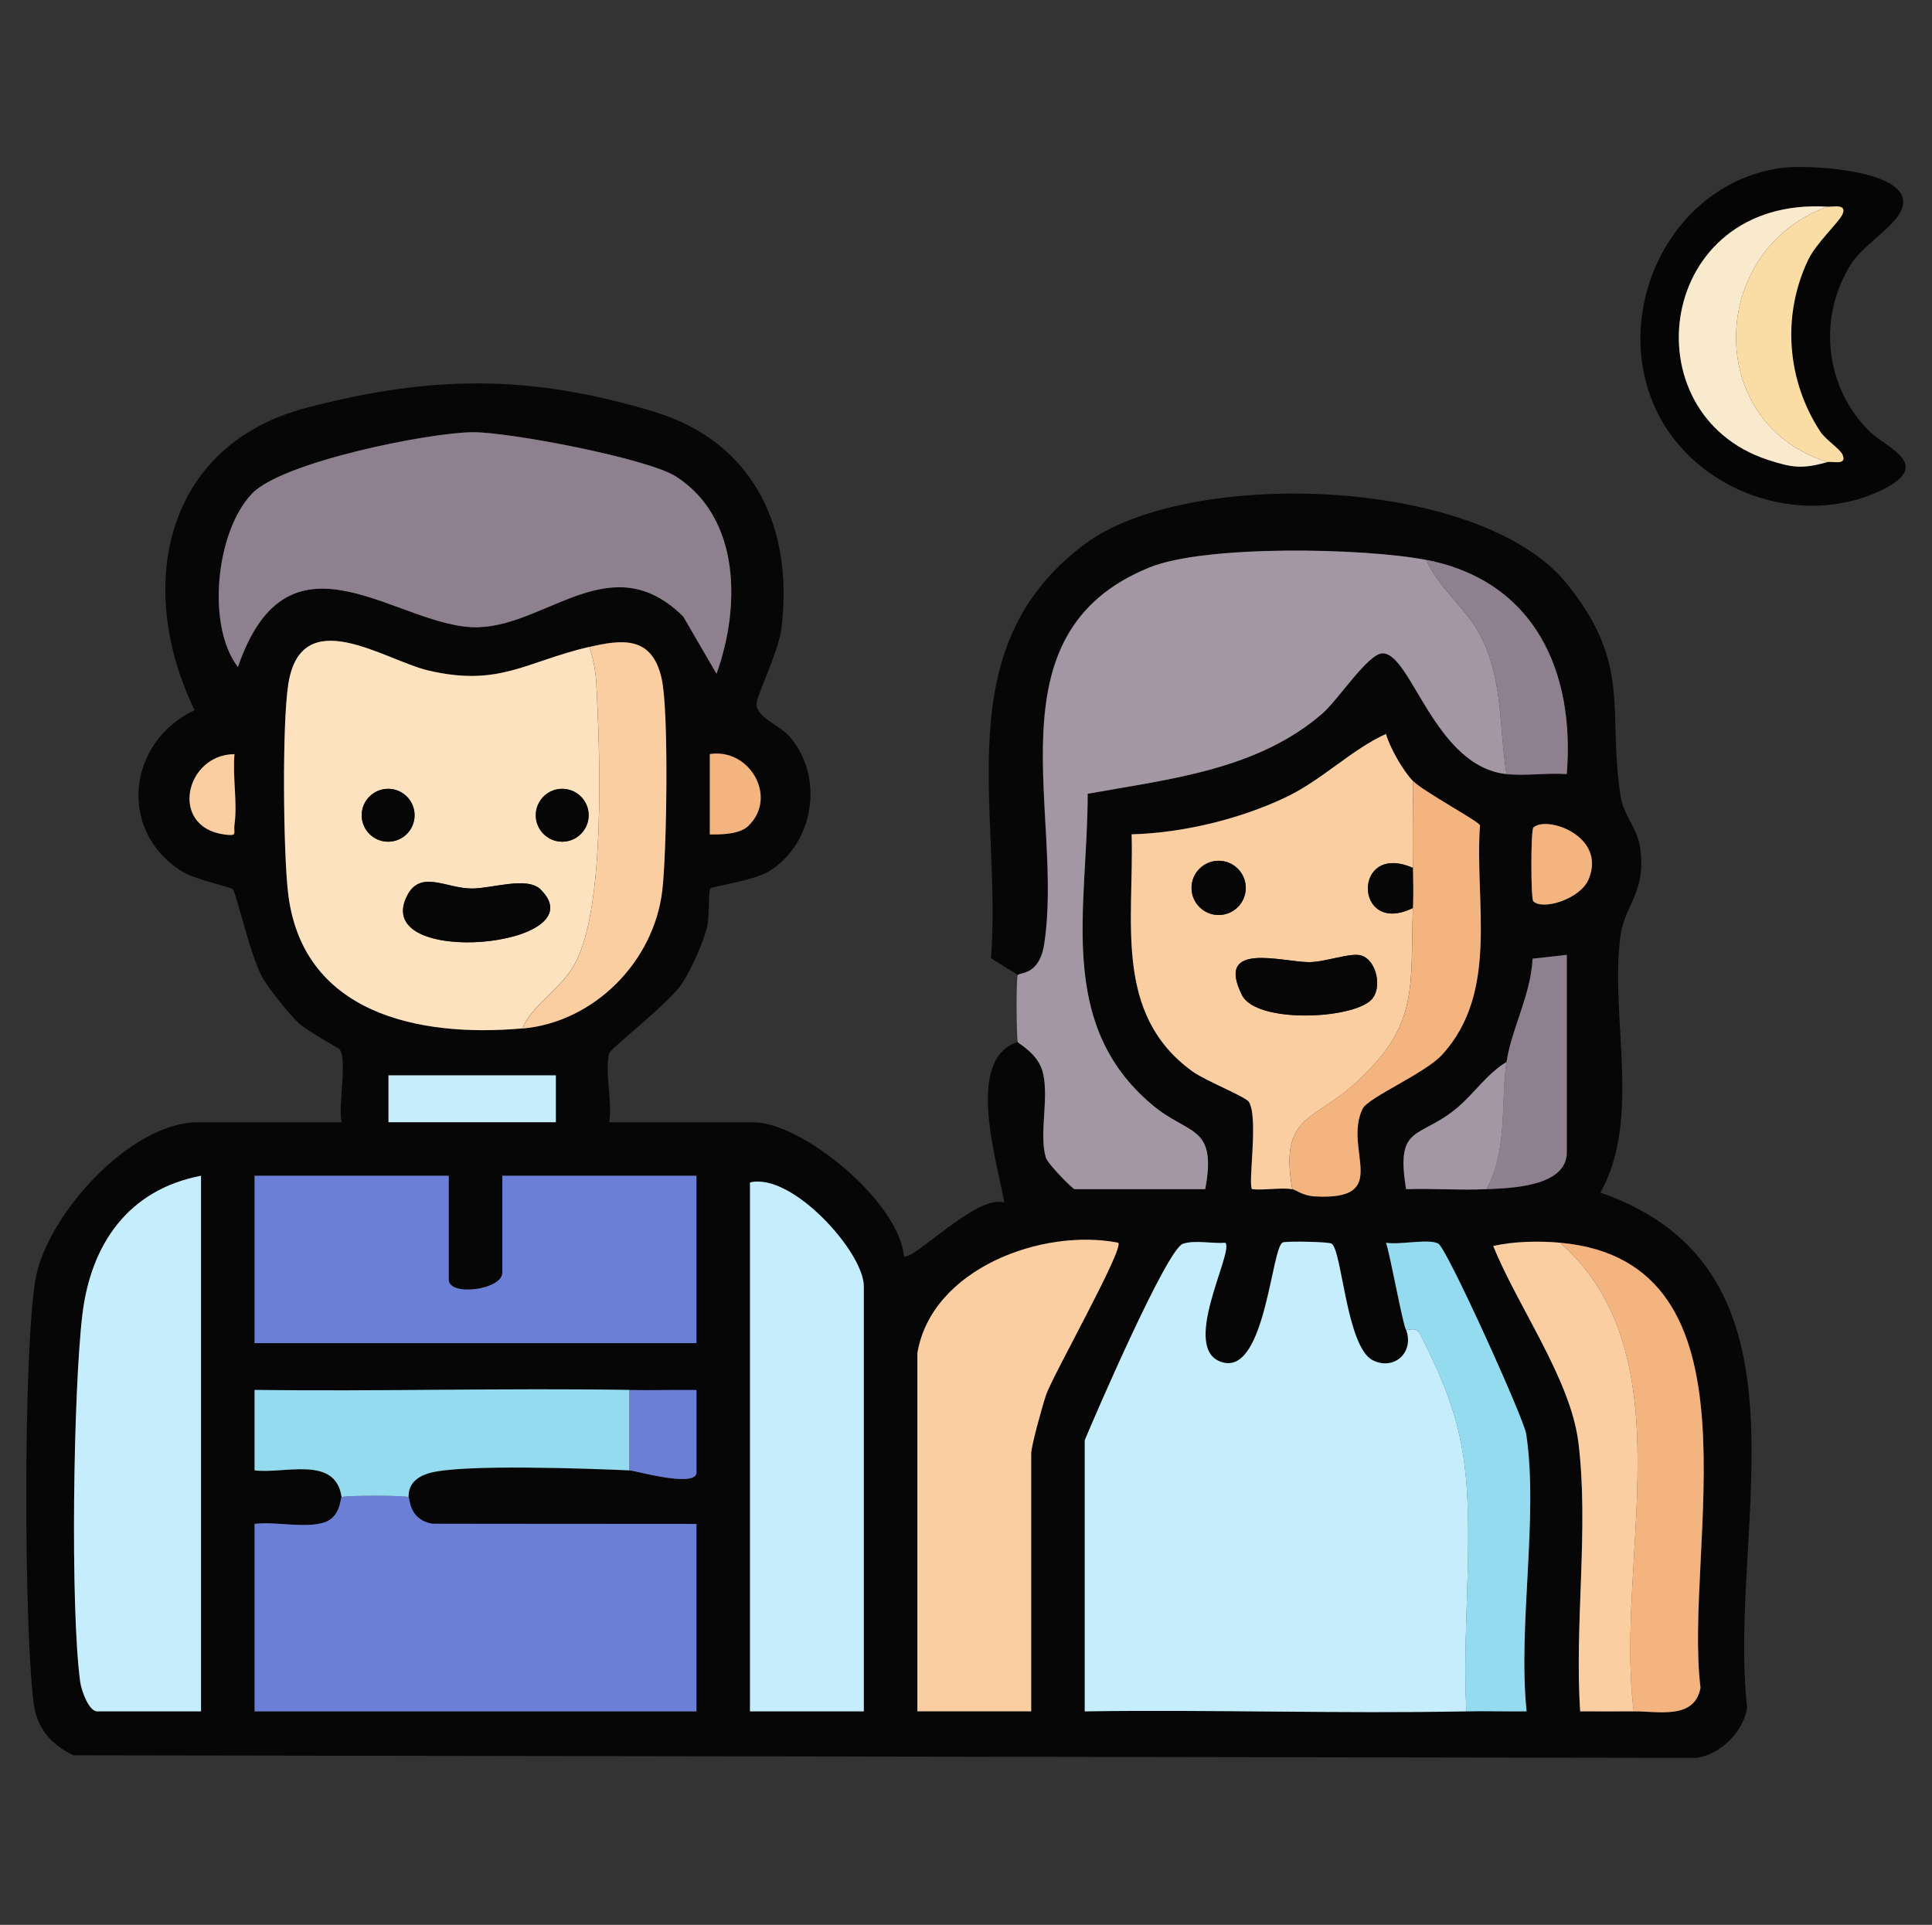 <?xml version="1.0" encoding="UTF-8"?><svg id="a" xmlns="http://www.w3.org/2000/svg" viewBox="0 0 230.86 230.01"><rect x="0" y="0" width="230.86" height="230.01" fill="#333333" stroke="none"/><g id="b"><path d="M121.62,116.5l-3.2-2c1.34-17.9-5.47-37.11,11.27-49.53,12.26-9.09,47.08-8.09,57.51,4.75,7.9,9.73,4.82,15.21,6.47,25.53.37,2.3,2.09,3.74,2.37,6.43.56,5.19-1.95,6.42-2.44,10.4-1.2,9.68,2.56,21.64-2.36,30.43,26.82,9.32,15.11,39.91,17.53,61.55-.45,2.87-3.14,5.55-6,6l-194-.31c-2.78-1.34-4.41-3.31-4.78-6.42-1.12-9.51-1.22-41.04.21-50.23,1.21-7.76,11.36-18.99,19.41-18.99h17.2c-.41-2.05.67-7.21-.17-8.64-.15-.26-3.91-2.2-5.07-3.33s-3.43-3.96-4.23-5.37c-1.4-2.48-3.12-10.1-3.51-10.49-.35-.35-4.49-1.12-6.19-2.21-7.63-4.9-6.36-15.44,1.61-19.21-7.13-14.7-3.66-31.67,13.37-36.13,14.91-3.9,26.66-4.02,41.5.46,11.94,3.61,16.73,13.84,15.26,25.89-.35,2.84-3.01,8.11-2.98,9.06.05,1.67,2.76,2.47,4.02,3.95,4.09,4.82,2.84,12.65-2.45,15.98-1.89,1.19-6.85,1.82-7.09,2.11-.26.32-.06,3.43-.43,4.77-.53,1.93-1.88,4.96-2.98,6.62-1.55,2.32-8.53,7.72-8.68,8.3-.56,2.08.41,5.87.01,8.24h17.2c5.9,0,17.43,9.5,18.01,16,1,.69,8.75-7.49,11.99-6.41-.82-4.93-4.76-17.11,1.6-19.19.09.25,2.5,1.39,3.03,3.77.7,3.14-.51,7.24.33,10.06.22.73,3.18,3.76,3.44,3.76h15.6c1.43-7.72-1.94-6.38-6.33-10.07-11.57-9.71-7.7-23.67-7.72-37.18,9.77-1.75,20.24-2.82,28.03-9.57,1.92-1.66,5.48-7.2,7.22-7.21,3.42-.01,6.2,13.52,14.8,14.43,2.29.24,4.87-.17,7.2,0,1-12.38-3.95-23.11-16.8-25.6-7.36-1.43-26.35-1.84-33.09.91-19.42,7.9-10.12,29.47-12.56,45.04-.58,3.73-2.94,3.34-3.15,3.65ZM85.61,80.5c2.84-7.85,2.93-18.56-4.83-23.56-3.37-2.17-20.07-5.36-24.37-5.3-5.39.08-22.7,3.56-26.31,7.34-4.32,4.53-5.47,15.77-1.68,20.72,6.16-18,19.32-4.45,28.77-4.76,8.29-.27,15.91-9.72,24.45-1.27l3.96,6.82ZM62.42,122.9c8.54-.76,15.7-7.96,16.71-16.49.53-4.5.81-21.39-.08-25.34-1.14-5.1-4.67-4.69-8.63-3.77-7.61,1.77-10.73,4.81-19.23,2.82-5.2-1.22-15.17-8.22-16.73,1.62-.75,4.78-.6,19.71-.05,24.76,1.58,14.67,15.67,17.49,28.01,16.39ZM168.82,93.3c-1.19-1.22-2.71-3.89-3.21-5.6-4.08,1.83-7.64,5.52-12,7.58-5.52,2.61-12.27,4.24-18.39,4.41.31,10.27-2.23,21.47,7.27,28.33,1.58,1.14,6.37,3.02,6.75,3.65,1.17,1.93-.17,9.9.38,10.42,1.54.15,3.32-.22,4.8,0,.43.06,1.21.79,2.71.87,9.31.5,3.32-5.58,5.68-10.47.66-1.37,7.45-4.2,9.52-6.48,6.85-7.51,3.84-18.23,4.51-27.39-.11-.47-6.8-4.06-8.03-5.33ZM28.02,90.11c-5.9.04-7.84,8.72-1.19,9.6,1.64.22,1.05-.12,1.2-1.19.36-2.57-.26-5.75,0-8.42ZM89.41,98.7c3.59-3.42.16-9.34-4.59-8.59v9.6c1.39.02,3.55-.01,4.59-1.01ZM183.22,107.71c1.14,1.12,5.62-.28,6.61-2.63,2.18-5.2-5.08-7.68-6.61-6.17-.31.31-.31,8.5,0,8.81ZM180.02,126.9c-2.38,1.43-3.91,3.85-6.02,5.58-4.48,3.67-7.27,1.87-5.98,9.62,3.18-.11,6.42.14,9.6,0,2.64-.12,9.6-.22,9.6-4.4v-23.6l-4.09.46c-.21,4.36-2.49,8.28-3.11,12.34ZM66.42,128.5h-20v5.6h20v-5.6ZM24.02,140.5c-8.67,1.66-13.17,8.15-14.18,16.62-1.08,9.12-1.45,34.97-.26,43.82.14,1.06,1.02,3.56,2.04,3.56h12.4v-64ZM53.62,140.5h-23.2v20h52.8v-20h-23.2v11.6c0,2.02-6.4,2.88-6.4.8v-12.4ZM103.22,204.5v-50.8c0-4.06-8.59-13.63-13.6-12.4v63.2h13.6ZM109.62,161.7v42.8h13.6v-30.8c0-.9,1.35-5.75,1.78-7.02.76-2.27,9.37-17.5,8.62-18.17-9.06-1.79-22.31,3.1-24,13.2ZM168.02,158.9c.99,2.77-1.51,4.9-3.99,3.64-3.16-1.59-3.68-13.14-4.92-13.94-.35-.23-5.18-.32-5.81-.15-1.38.37-2.06,15.64-7.13,14.36-5.39-1.35,1.35-13.28.24-14.31-1.58.13-3.6-.36-5.07.12-1.88.61-10.36,20.18-11.73,23.47v32.4c15.18-.22,30.42.29,45.6,0,2.39-.05,4.81.04,7.2,0-1.06-10.22,1.44-23.29-.05-33.15-.28-1.86-9.42-22.06-10.48-22.72s-4.71.17-6.27-.13c.52,1.5,2.04,10,2.4,10.4ZM186.42,148.5c-2.51-.23-5.53-.17-7.99.39,2.9,7.2,9.22,15.87,10.17,23.43,1.28,10.18-.48,21.84.22,32.18,2.13-.02,4.28.02,6.4,0,2.96-.03,7.26,1.03,7.98-2.82-2.08-16.66,8.17-50.93-16.78-53.18ZM75.22,166.1c-14.91-.25-29.89.19-44.8,0v9.61c3.59.45,9.69-1.84,10.4,3.2-.16.11-.12,2.44-2.15,3.05-2.32.7-5.75-.16-8.25.15v22.4h52.8v-22.4l-31.58-.02c-2.85-.55-2.62-3.05-2.82-3.18-.03-1.6.98-2.41,2.36-2.84,3.62-1.15,19.25-.57,24.04-.36.66.03,7.76,2.07,8.01.34v-9.94c-2.67-.03-5.36.05-8.01,0Z" style="fill:#060606;"/><path d="M109.62,161.7c1.68-10.1,14.93-14.98,24-13.2.75.67-7.85,15.9-8.62,18.17-.43,1.27-1.78,6.12-1.78,7.02v30.8h-13.6v-42.8Z" style="fill:#facea1;"/><path d="M195.22,204.5c-2.29-18.17,6.46-42.48-8.8-56,24.95,2.24,14.7,36.52,16.78,53.18-.72,3.85-5.02,2.79-7.98,2.82Z" style="fill:#f3b480;"/><path d="M186.42,148.5c15.26,13.52,6.51,37.83,8.8,56-2.13.02-4.28-.01-6.4,0-.7-10.34,1.06-22-.22-32.18-.95-7.56-7.27-16.23-10.17-23.43,2.46-.56,5.48-.62,7.99-.39Z" style="fill:#facea1;"/><path d="M175.22,204.5c-15.18.29-30.42-.22-45.6,0v-32.4c1.37-3.29,9.84-22.86,11.73-23.47,1.47-.48,3.49,0,5.07-.12,1.1,1.03-5.64,12.96-.24,14.31,5.08,1.27,5.76-14,7.13-14.36.63-.17,5.46-.07,5.81.15,1.24.8,1.76,12.35,4.92,13.94,2.48,1.25,4.98-.87,3.99-3.64.09.1,1.19-.43,1.66.5,3.19,6.33,5.07,11.02,5.57,18.26.6,8.69-.51,18.07-.03,26.83Z" style="fill:#c6edfc;"/><path d="M168.02,158.9c-.36-.4-1.88-8.89-2.4-10.4,1.56.3,5.21-.54,6.27.13s10.2,20.86,10.48,22.72c1.49,9.87-1.01,22.93.05,33.15-2.39.03-4.81-.05-7.2,0-.48-8.76.63-18.14.03-26.83-.5-7.25-2.38-11.93-5.57-18.26-.47-.94-1.57-.4-1.66-.5Z" style="fill:#95dbf0;"/><path d="M170.42,66.9c1.81,4.01,5.19,5.83,7.02,10.18,2.15,5.12,1.71,10.03,2.58,15.42-8.6-.91-11.38-14.44-14.8-14.43-1.74,0-5.3,5.55-7.22,7.21-7.79,6.74-18.26,7.81-28.03,9.57.02,13.51-3.85,27.47,7.72,37.18,4.39,3.69,7.76,2.35,6.33,10.07h-15.6c-.25,0-3.22-3.04-3.44-3.76-.84-2.82.37-6.93-.33-10.06-.53-2.38-2.94-3.53-3.03-3.77-.16-.41-.22-7.67,0-8,.21-.32,2.56.08,3.15-3.65,2.44-15.56-6.86-37.14,12.56-45.04,6.75-2.75,25.73-2.33,33.09-.91Z" style="fill:#a297a2;"/><path d="M154.42,142.1c-1.49-.21-3.26.15-4.8,0-.54-.52.79-8.49-.38-10.42-.38-.63-5.17-2.51-6.75-3.65-9.5-6.87-6.96-18.06-7.27-28.33,6.12-.17,12.87-1.8,18.39-4.41,4.35-2.06,7.92-5.75,12-7.58.51,1.71,2.03,4.38,3.21,5.6.03,3.46-.05,6.94,0,10.4-7.28-3.18-7.04,8.26,0,4.8-.3,9.79.76,14.17-7.19,21.21-4.79,4.24-8.76,3.66-7.21,12.39ZM148.86,106.1c0-1.79-1.45-3.24-3.24-3.24s-3.24,1.45-3.24,3.24,1.45,3.24,3.24,3.24,3.24-1.45,3.24-3.24ZM163.82,119.51c1.41-1.36.7-4.75-1.15-5.33-1.26-.4-4.29.79-6.24.79-3.24,0-11.28-2.56-8.02,3.94,1.69,3.38,13,2.91,15.41.6Z" style="fill:#facea1;"/><path d="M168.82,93.3c1.23,1.27,7.92,4.86,8.03,5.33-.67,9.15,2.34,19.87-4.51,27.39-2.08,2.28-8.86,5.11-9.52,6.48-2.37,4.89,3.63,10.97-5.68,10.47-1.5-.08-2.28-.8-2.71-.87-1.55-8.73,2.42-8.15,7.21-12.39,7.95-7.04,6.89-11.42,7.19-21.21.06-1.97.02-2.97,0-4.8-.05-3.46.03-6.94,0-10.4Z" style="fill:#f3b480;"/><path d="M180.02,126.9c.62-4.05,2.9-7.98,3.11-12.34l4.09-.46v23.6c0,4.18-6.96,4.28-9.6,4.4,2.61-4.84,1.66-10.36,2.4-15.2Z" style="fill:#8f808f;"/><path d="M170.42,66.9c12.86,2.49,17.81,13.22,16.8,25.6-2.34-.17-4.92.24-7.2,0-.87-5.39-.43-10.3-2.58-15.42-1.83-4.35-5.21-6.17-7.02-10.18Z" style="fill:#8f808f;"/><path d="M177.62,142.1c-3.18.15-6.42-.11-9.6,0-1.28-7.75,1.51-5.96,5.98-9.62,2.11-1.73,3.64-4.15,6.02-5.58-.74,4.84.21,10.36-2.4,15.2Z" style="fill:#a297a2;"/><path d="M183.22,107.71c-.31-.31-.31-8.5,0-8.81,1.54-1.51,8.79.98,6.61,6.17-.99,2.36-5.47,3.75-6.61,2.63Z" style="fill:#f3b480;"/><path d="M163.82,119.51c-2.41,2.32-13.72,2.78-15.41-.6-3.26-6.5,4.78-3.95,8.02-3.94,1.95,0,4.98-1.18,6.24-.79,1.85.58,2.56,3.97,1.15,5.33Z" style="fill:#060606;"/><circle cx="145.62" cy="106.1" r="3.24" style="fill:#060606;"/><path d="M168.82,103.7c.02,1.83.06,2.83,0,4.8-7.04,3.46-7.28-7.98,0-4.8Z" style="fill:#060606;"/><path d="M48.82,178.9c.2.13-.03,2.63,2.82,3.18l31.58.02v22.4H30.42v-22.4c2.5-.31,5.93.54,8.25-.15,2.04-.61,1.99-2.94,2.15-3.05.34-.22,7.66-.22,8,0Z" style="fill:#6c7fd7;"/><path d="M53.62,140.5v12.4c0,2.08,6.4,1.22,6.4-.8v-11.6h23.2v20H30.42v-20h23.2Z" style="fill:#6c7fd7;"/><path d="M24.02,140.5v64h-12.4c-1.01,0-1.9-2.5-2.04-3.56-1.19-8.85-.82-34.7.26-43.82,1.01-8.48,5.51-14.96,14.18-16.62Z" style="fill:#c6edfc;"/><path d="M103.22,204.5h-13.6v-63.2c5.01-1.23,13.6,8.34,13.6,12.4v50.8Z" style="fill:#c6edfc;"/><path d="M75.22,166.1v9.6c-4.8-.21-20.42-.8-24.04.36-1.38.44-2.39,1.25-2.36,2.84-.34-.22-7.66-.22-8,0-.71-5.03-6.81-2.75-10.4-3.2v-9.61c14.92.19,29.89-.24,44.8,0Z" style="fill:#95dbf0;"/><path d="M75.22,166.1c2.66.04,5.35-.03,8,0v9.94c-.25,1.73-7.34-.31-8-.34v-9.6Z" style="fill:#6c7fd7;"/><path d="M70.42,77.3c.46,1.42.75,2.85.83,4.36.45,8.25,1.13,26.74-2.56,33.51-1.66,3.05-4.99,4.73-6.28,7.72-12.33,1.1-26.42-1.73-28.01-16.39-.55-5.05-.7-19.98.05-24.76,1.55-9.84,11.52-2.84,16.73-1.62,8.5,1.99,11.61-1.05,19.23-2.82ZM49.54,97.42c0-1.75-1.42-3.16-3.16-3.16s-3.16,1.42-3.16,3.16,1.42,3.16,3.16,3.16,3.16-1.42,3.16-3.16ZM70.34,97.42c0-1.75-1.42-3.16-3.16-3.16s-3.16,1.42-3.16,3.16,1.42,3.16,3.16,3.16,3.16-1.42,3.16-3.16ZM64.62,106.31c-1.63-1.62-5.78-.14-8.22-.13-3.11,0-6.2-2.34-7.8.95-4.22,8.66,22.92,6.04,16.02-.81Z" style="fill:#fce2bf;"/><path d="M85.61,80.5l-3.96-6.82c-8.54-8.45-16.16,1-24.45,1.27-9.45.31-22.61-13.25-28.77,4.76-3.79-4.95-2.64-16.19,1.68-20.72,3.61-3.78,20.92-7.26,26.31-7.34,4.3-.06,21,3.13,24.37,5.3,7.76,5,7.67,15.7,4.83,23.56Z" style="fill:#8f808f;"/><path d="M62.42,122.9c1.29-2.99,4.62-4.67,6.28-7.72,3.68-6.78,3.01-25.27,2.56-33.51-.08-1.51-.37-2.94-.83-4.36,3.96-.92,7.49-1.33,8.63,3.77.89,3.96.61,20.84.08,25.34-1.01,8.53-8.17,15.73-16.71,16.49Z" style="fill:#facea1;"/><rect x="46.42" y="128.5" width="20" height="5.6" style="fill:#c6edfc;"/><path d="M89.41,98.7c-1.04,1-3.2,1.03-4.59,1.01v-9.6c4.75-.75,8.18,5.17,4.59,8.59Z" style="fill:#f3b480;"/><path d="M28.02,90.11c-.25,2.66.37,5.85,0,8.42-.15,1.07.44,1.41-1.2,1.19-6.64-.89-4.7-9.56,1.19-9.6Z" style="fill:#facea1;"/><path d="M64.62,106.31c6.9,6.85-20.24,9.47-16.02.81,1.6-3.29,4.69-.94,7.8-.95,2.44,0,6.59-1.49,8.22.13Z" style="fill:#060606;"/><circle cx="46.38" cy="97.42" r="3.16" style="fill:#060606;"/><circle cx="67.18" cy="97.42" r="3.16" style="fill:#060606;"/><path d="M212.85,20.07c2.96-.41,13.96.14,14.54,3.75.42,2.58-4.42,4.97-6.14,7.64-4.09,6.36-3.26,14.84,2.22,20.16,1.93,1.87,7.58,3.89,1.49,6.89-9.72,4.79-22.43.25-27.04-9.47-5.61-11.83,1.72-27.17,14.93-28.97ZM218.38,55.21c.55-.15,2.38.47,1.79-.89-.3-.69-2.03-1.79-2.65-2.74-4-6.1-4.63-13.89-1.46-20.53.97-2.04,3.7-4.51,4.11-5.47.54-1.28-1.15-.85-1.79-.89-20.39-1.24-23.85,24.71-7.19,30.23,3,.99,4.18,1.12,7.19.29Z" style="fill:#060505;"/><path d="M218.38,24.7c-14.26,5.1-14.9,25.84,0,30.52-3.01.83-4.19.7-7.19-.29-16.66-5.51-13.2-31.47,7.19-30.23Z" style="fill:#f9eacd;"/><path d="M218.38,24.7c.64.04,2.34-.39,1.79.89-.41.96-3.14,3.43-4.11,5.47-3.17,6.64-2.54,14.43,1.46,20.53.62.95,2.35,2.05,2.65,2.74.59,1.36-1.24.74-1.79.89-14.9-4.68-14.26-25.42,0-30.52Z" style="fill:#fadda5;"/></g></svg>